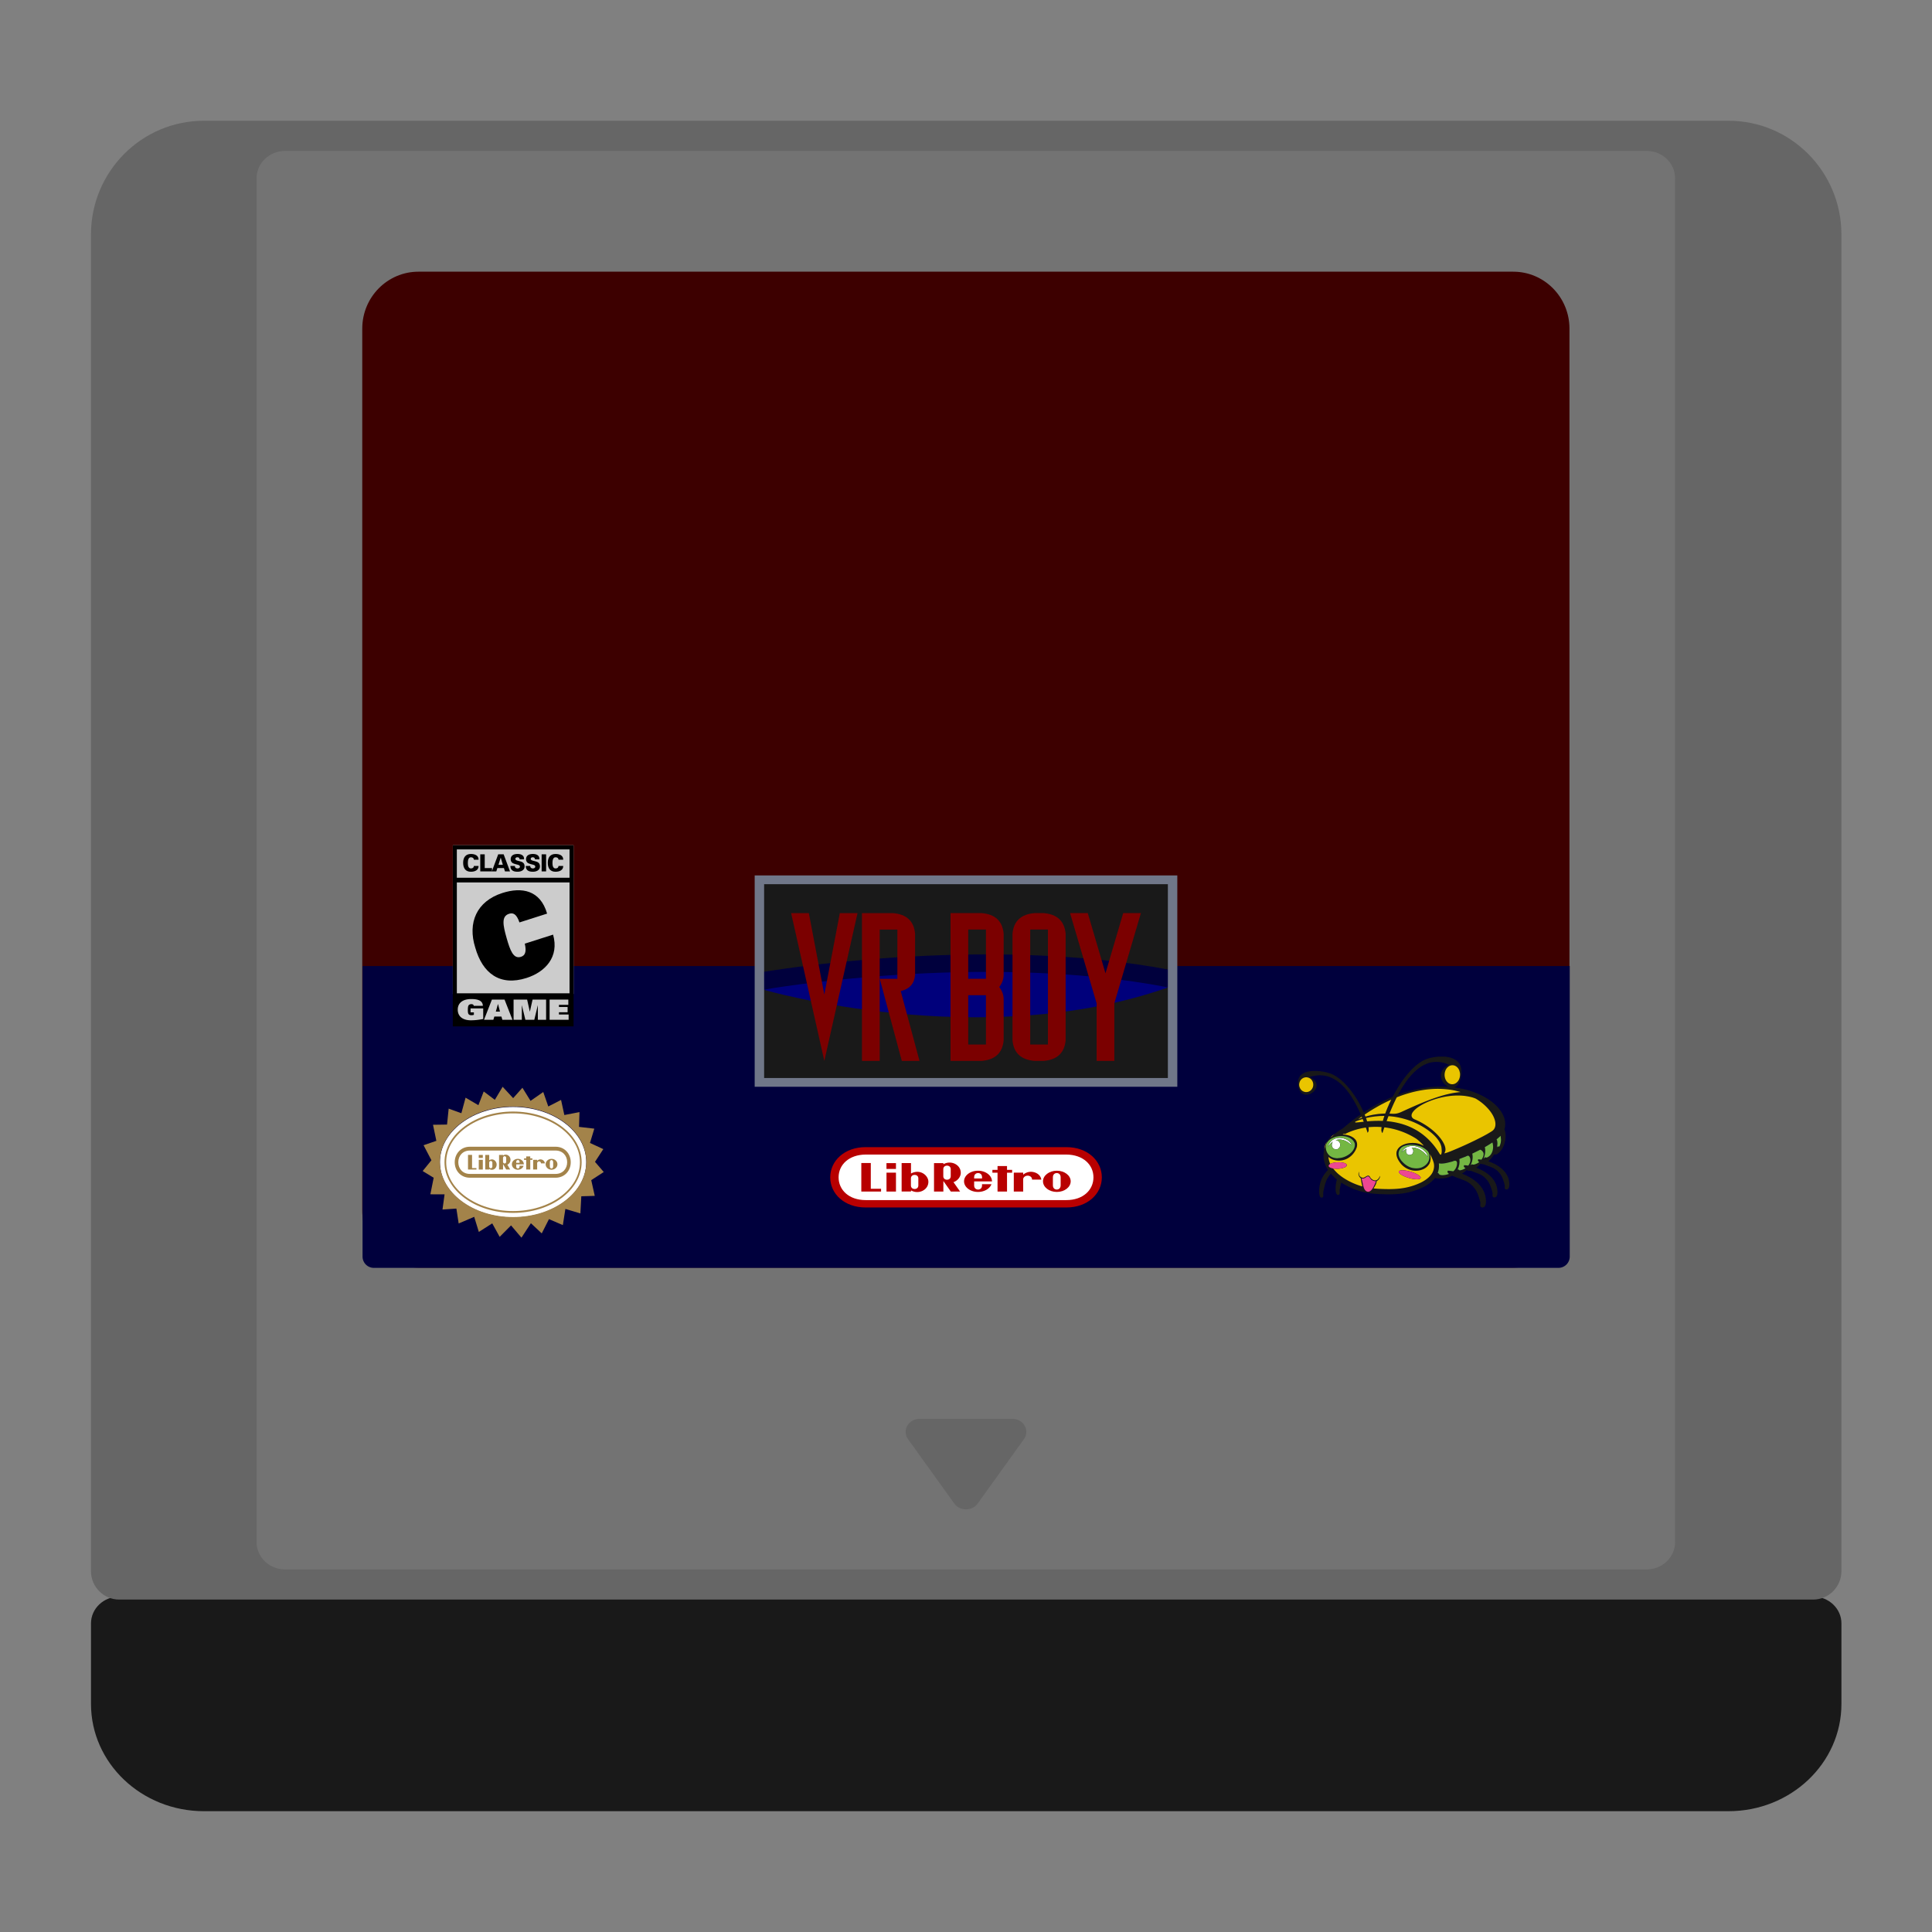 <svg xmlns="http://www.w3.org/2000/svg" xml:space="preserve" width="256" height="256" viewBox="0 0 341.333 341.333"><rect x="0" y="0" width="341.333" height="341.333" fill="#808080" stroke="none"/><defs><clipPath id="a" clipPathUnits="userSpaceOnUse"><path d="M193.112 101.028h.093v-.061h-.093z"/></clipPath><clipPath id="b" clipPathUnits="userSpaceOnUse"><path d="M190.479 100.579h.104v-.07h-.104z"/></clipPath></defs><path d="M0 0h-1.42c-2.632 2.186-6.036 3.556-9.806 3.556H-213.29c-3.771 0-7.174-1.37-9.806-3.556h-1.42c-2.067 0-3.742-1.592-3.742-3.555v-10.667c0-7.855 6.701-14.222 14.968-14.222h202.064c8.267 0 14.968 6.367 14.968 14.222v10.667C3.742-1.592 2.066 0 0 0" style="fill:#191919;fill-opacity:1;fill-rule:nonzero;stroke:none" transform="matrix(1.333 0 0 -1.333 320.344 282.074)"/><path d="M0 0h-202.064c-8.267 0-14.968-6.75-14.968-15.077v-177.154c0-2.081 1.675-3.769 3.742-3.769H11.226c2.067 0 3.742 1.688 3.742 3.769v177.154C14.968-6.75 8.267 0 0 0" style="fill:#666;fill-opacity:1;fill-rule:nonzero;stroke:none" transform="matrix(1.333 0 0 -1.333 305.376 21.333)"/><path d="M0 0h180.48c2.077 0 3.76-1.619 3.76-3.615v-180.77c0-1.996-1.683-3.615-3.76-3.615H0c-2.077 0-3.76 1.619-3.76 3.615v180.77C-3.76-1.619-2.077 0 0 0" style="fill:#737373;fill-opacity:1;fill-rule:nonzero;stroke:none" transform="matrix(1.333 0 0 -1.333 50.347 26.667)"/><path d="M0 0h145.101c4.114 0 7.449-3.377 7.449-7.543v-116.914c0-4.166-3.335-7.543-7.449-7.543H0c-4.114 0-7.45 3.377-7.45 7.543V-7.543C-7.45-3.377-4.114 0 0 0" style="fill:#3d0000;fill-opacity:1;fill-rule:nonzero;stroke:none" transform="matrix(1.333 0 0 -1.333 73.933 48)"/><path d="M0 0h12.268c1.488 0 2.375-1.539 1.55-2.689L7.684-11.23c-.737-1.027-2.363-1.027-3.1 0L-1.55-2.689C-2.375-1.539-1.488 0 0 0" style="fill:#666;fill-opacity:1;fill-rule:nonzero;stroke:none" transform="matrix(1.333 0 0 -1.333 162.488 250.667)"/><path d="M0 0h-157a1.5 1.5 0 0 0-1.5 1.5V40h160V1.5A1.5 1.5 0 0 0 0 0" style="fill:#00003d;fill-opacity:1;fill-rule:nonzero;stroke:none" transform="matrix(1.333 0 0 -1.333 275.333 224)"/><path d="M207.168 191.227h-72.999V155.44h72.999z" style="fill:#191919;fill-opacity:1;fill-rule:nonzero;stroke:none;stroke-width:1.333"/><path d="M0 0s28.807-8.43 53.629.308C53.629.308 29.012 7.057 0 0" style="fill:#00007b;fill-opacity:1;fill-rule:nonzero;stroke:none" transform="matrix(1.333 0 0 -1.333 134.904 174.854)"/><path d="m0 0-.479 2.28c.293.05 29.325 5.167 54.617.3L53.629.308C28.831 5.078.279.054 0 0" style="fill:#00003d;fill-opacity:1;fill-rule:nonzero;stroke:none" transform="matrix(1.333 0 0 -1.333 134.904 174.854)"/><path d="M135.001 190.452h71.33v-34.239H135ZM208 192h-74.667v-37.333H208z" style="fill:#707789;fill-opacity:1;fill-rule:nonzero;stroke:none;stroke-width:1.333"/><path d="m0 0-4.4 19.589h2.347L0 8.793l2.053 10.796H4.4Z" style="fill:#7b0000;fill-opacity:1;fill-rule:nonzero;stroke:none" transform="matrix(1.333 0 0 -1.333 145.637 187.437)"/><path d="M0 0v19.589h4.107q2.699-.218 2.933-2.721v-5.441Q6.923 9.685 5.139 9.25L7.627 0H5.28L2.358 10.883h2.335v6.529H2.347V0Z" style="fill:#7b0000;fill-opacity:1;fill-rule:nonzero;stroke:none" transform="matrix(1.333 0 0 -1.333 152.287 187.437)"/><path d="M171.06 184.535h3.13v-8.707h-3.13Zm3.13-20.314h-3.13v8.707h3.13zm-6.258-2.902h5.475q3.599.29 3.912 3.628v7.254q0 1.162-.783 2.178.782 1.015.783 2.176v7.254q-.313 3.339-3.912 3.628h-5.475Zm14.08 23.216h3.13V164.22h-3.13Zm6.257-.726q-.312 3.339-3.91 3.628h-1.564q-3.6-.29-3.912-3.628v-18.862q.313-3.339 3.912-3.628h1.564q3.597.29 3.91 3.628z" style="fill:#7b0000;fill-opacity:1;fill-rule:nonzero;stroke:none;stroke-width:1.333"/><path d="m0 0-3.52 11.971h2.347l2.346-7.977 2.347 7.977h2.347L2.347.022v-7.64H0Z" style="fill:#7b0000;fill-opacity:1;fill-rule:nonzero;stroke:none" transform="matrix(1.333 0 0 -1.333 193.746 177.28)"/><path d="M101.333 175.616H80v-26.283h21.333z" style="fill:#ccc;fill-opacity:1;fill-rule:nonzero;stroke:none;stroke-width:1.333"/><path d="M80.71 150.065h19.911v5.014h-19.91Zm19.913 25.427H80.712v-19.59h19.91ZM80 149.333v32h21.333v-32z" style="fill:#000;fill-opacity:1;fill-rule:nonzero;stroke:none;stroke-width:1.333"/><path d="M0 0h1.681v-1.4a8 8 0 0 0-1.627-.178c-1.175 0-1.749.589-1.749 1.408S-1.121 1.238.09 1.238c1.004 0 1.528-.271 1.541-.897H.42a.2.2 0 0 1-.099.174.4.4 0 0 1-.212.048c-.195 0-.321-.081-.385-.189-.063-.107-.081-.37-.081-.596 0-.259.027-.437.086-.523.077-.111.203-.159.37-.159.122 0 .24.015.344.056v.322H0Z" style="fill:#ccc;fill-opacity:1;fill-rule:nonzero;stroke:none" transform="matrix(1.333 0 0 -1.333 83.131 178.156)"/><path d="m0 0-.258 1.008h-.009L-.551 0Zm-1.071 1.593H.605l1.049-2.675H.316l-.126.43h-.936l-.131-.43h-1.238z" style="fill:#ccc;fill-opacity:1;fill-rule:nonzero;stroke:none" transform="matrix(1.333 0 0 -1.333 88.333 178.724)"/><path d="M0 0h-.009L-.47-1.912h-1.184L-2.115 0h-.009v-1.912h-1.093V.763h1.794l.357-1.593h.009L-.7.763h1.794v-2.675H0Z" style="fill:#ccc;fill-opacity:1;fill-rule:nonzero;stroke:none" transform="matrix(1.333 0 0 -1.333 95.024 177.617)"/><path d="M0 0h2.481v-.697H1.238v-.285h1.148v-.696H1.238v-.3h1.283v-.697H0Z" style="fill:#ccc;fill-opacity:1;fill-rule:nonzero;stroke:none" transform="matrix(1.333 0 0 -1.333 97.1 176.6)"/><path d="M0 0c-.015.204-.16.32-.402.32-.34 0-.402-.423-.402-.762 0-.329.067-.717.402-.717.248 0 .39.116.402.332h.621c.009-.57-.506-.771-1.023-.771-.666 0-1.024.423-1.024 1.181 0 .759.358 1.169 1.024 1.175C.115.758.63.57.621 0Z" style="fill:#000;fill-opacity:1;fill-rule:nonzero;stroke:none" transform="matrix(1.333 0 0 -1.333 83.727 151.884)"/><path d="M0 0v2.262h.592V.439h.967V0Z" style="fill:#000;fill-opacity:1;fill-rule:nonzero;stroke:none" transform="matrix(1.333 0 0 -1.333 84.849 153.952)"/><path d="m0 0-.272.94h-.009L-.571 0Zm-1.452-.88.843 2.262h.721L.955-.88H.287l-.142.441h-.867L-.861-.88Z" style="fill:#000;fill-opacity:1;fill-rule:nonzero;stroke:none" transform="matrix(1.333 0 0 -1.333 88.833 152.778)"/><path d="M0 0a.24.24 0 0 1-.077.201q-.076.07-.228.072c-.136 0-.254-.094-.254-.207 0-.166.189-.22.346-.263.358-.098.878-.135.878-.746 0-.476-.443-.702-.937-.702-.497 0-.935.154-.944.768h.592c-.003-.213.145-.329.358-.329.136 0 .31.075.31.225 0 .307-.438.242-.902.458-.216.1-.322.307-.322.551.023.536.467.683.914.683C.174.711.627.545.592 0z" style="fill:#000;fill-opacity:1;fill-rule:nonzero;stroke:none" transform="matrix(1.333 0 0 -1.333 91.797 151.821)"/><path d="M0 0a.24.24 0 0 1-.077.201q-.076.07-.228.072c-.136 0-.254-.094-.254-.207 0-.166.189-.22.346-.263.358-.098.878-.135.878-.746 0-.476-.443-.702-.937-.702-.497 0-.935.154-.944.768h.592c-.003-.213.145-.329.358-.329.136 0 .31.075.31.225 0 .307-.438.242-.902.458-.216.1-.322.307-.322.551.023.536.467.683.914.683C.174.711.627.545.592 0z" style="fill:#000;fill-opacity:1;fill-rule:nonzero;stroke:none" transform="matrix(1.333 0 0 -1.333 94.508 151.821)"/><path d="M95.693 150.936h.79v3.016h-.79z" style="fill:#000;fill-opacity:1;fill-rule:nonzero;stroke:none;stroke-width:1.333"/><path d="M0 0c-.015.204-.16.32-.402.32-.341 0-.403-.423-.403-.762 0-.329.068-.717.403-.717.248 0 .39.116.402.332h.621c.009-.57-.506-.771-1.023-.771-.666 0-1.024.423-1.024 1.181 0 .759.358 1.169 1.024 1.175C.115.758.63.57.621 0Z" style="fill:#000;fill-opacity:1;fill-rule:nonzero;stroke:none" transform="matrix(1.333 0 0 -1.333 98.68 151.884)"/><path d="M0 0c.838-2.949-1.02-4.947-3.524-5.746-3.54-1.129-5.825.632-6.79 4.025-1.045 3.303.189 6.153 3.603 7.242 2.546.812 5.013.402 5.919-2.735l-3.665-1.169c-.402 1.197-.889 1.301-1.378 1.145-1.036-.33-.813-1.488-.325-3.207.463-1.63.893-2.818 1.9-2.497.518.165.775.602.511 1.746z" style="fill:#000;fill-opacity:1;fill-rule:nonzero;stroke:none" transform="matrix(1.333 0 0 -1.333 97.714 165.124)"/><path d="M0 0c5.356 0 9.698-3.279 9.698-7.322S5.356-14.645 0-14.645s-9.698 3.278-9.698 7.323C-9.698-3.279-5.356 0 0 0" style="fill:#fff;fill-opacity:1;fill-rule:nonzero;stroke:none" transform="matrix(1.333 0 0 -1.333 90.65 195.57)"/><path d="M0 0c0 4.043-4.342 7.322-9.698 7.322-5.355 0-9.697-3.279-9.697-7.322s4.342-7.323 9.697-7.323C-4.342-7.323 0-4.044 0 0m1.155-.005 1.16-1.347L.658-2.43l.466-2.085-1.784-.054-.122-2.27-1.988.593-.335-2.143-1.839.792-.959-1.89-1.437 1.348-1.252-1.915-1.38 1.625-1.507-1.517-.985 1.787-1.777-1.134-.614 2.001-2.058-.88-.303 1.973-1.841-.124.275 2.009-1.883.008.44 2.193-1.46.89 1.162 1.432-1.043 1.99 1.697.582-.446 2.129 1.861.027.216 2.112 1.683-.606.558 2.059 1.7-.998.704 1.821 1.473-1.11 1.035 1.731 1.392-1.508 1.229 1.379 1.078-1.738 1.684 1.173.667-1.917 1.693.868.435-2.001 2.006.387-.061-1.958 2.027-.237L.49 2.502l1.766-.82Z" style="fill:#a3834a;fill-opacity:1;fill-rule:nonzero;stroke:none" transform="matrix(1.333 0 0 -1.333 103.58 205.261)"/><path d="M0 0c0 3.57 3.976 6.474 8.864 6.474 4.887 0 8.864-2.904 8.864-6.474s-3.977-6.474-8.864-6.474S0-3.57 0 0m8.864-6.716c5.01 0 9.087 3.013 9.087 6.716s-4.076 6.717-9.087 6.717S-.224 3.704-.224 0s4.077-6.716 9.088-6.716" style="fill:#a3834a;fill-opacity:1;fill-rule:nonzero;stroke:none" transform="matrix(1.333 0 0 -1.333 78.831 205.333)"/><path d="M0 0h-11.348c-.958-.004-1.54.694-1.54 1.549 0 .856.586 1.547 1.54 1.549H0c.955-.002 1.54-.693 1.54-1.549C1.54.694.958-.004 0 0m.005 3.603h-11.358c-1.202.003-2.01-.934-2.01-2.057s.806-2.049 2.011-2.05H.004c1.205.001 2.011.927 2.011 2.05s-.807 2.06-2.01 2.057" style="fill:#a3834a;fill-opacity:1;fill-rule:nonzero;stroke:none" transform="matrix(1.333 0 0 -1.333 98.15 207.4)"/><path d="M0 0h.537v-.26h.29v-.191h-.29v-1.284H0v1.284h-.291v.191H0Z" style="fill:#a3834a;fill-opacity:1;fill-rule:nonzero;stroke:none" transform="matrix(1.333 0 0 -1.333 92.966 204.312)"/><path d="M84.585 204.91h.715v1.715h-.715zm-.002-.863h.717v.526h-.717z" style="fill:#a3834a;fill-opacity:1;fill-rule:nonzero;stroke:none;stroke-width:1.333"/><path d="M0 0v-.272c0-.205-.112-.289-.22-.289-.107 0-.219.084-.219.289v.545c0 .205.112.288.219.288S0 .478 0 .273zm-.215.721c-.433 0-.784-.324-.784-.722 0-.399.351-.722.784-.722s.783.323.783.722-.35.722-.783.722" style="fill:#a3834a;fill-opacity:1;fill-rule:nonzero;stroke:none" transform="matrix(1.333 0 0 -1.333 97.728 205.696)"/><path d="M0 0c0 .199.127.25.21.25C.295.25.42.199.42 0v-.458c0-.198-.125-.25-.21-.25-.083 0-.21.052-.21.25v.228zm-.525 1.054V-.879h.53v.074a.6.6 0 0 1 .617-.048c.049.025.367.19.367.638 0 .339-.295.71-.682.673A.7.7 0 0 1 .004.343v.711z" style="fill:#a3834a;fill-opacity:1;fill-rule:nonzero;stroke:none" transform="matrix(1.333 0 0 -1.333 86.427 205.448)"/><path d="M0 0a.22.22 0 0 0 .188.117h.001-.001A.21.21 0 0 0 .377 0c.034-.064.036-.139.035-.252h-.448c0 .113.002.188.036.252m.411-.718c0-.235-.143-.287-.222-.287s-.225.052-.225.287l.001.266h1.01c0 .398-.355.729-.791.729s-.79-.323-.79-.722.354-.722.79-.722c.362 0 .667.224.761.527H.41z" style="fill:#a3834a;fill-opacity:1;fill-rule:nonzero;stroke:none" transform="matrix(1.333 0 0 -1.333 91.247 205.104)"/><path d="M0 0v1.751h-.537V-.191H.581V0Z" style="fill:#a3834a;fill-opacity:1;fill-rule:nonzero;stroke:none" transform="matrix(1.333 0 0 -1.333 83.4 206.37)"/><path d="M0 0h.525a.593.593 0 0 1-.597.53.62.62 0 0 1-.427-.195v.136h-.532l-.001-1.286h.533L-.5.029c0 .112.109.237.255.237A.246.246 0 0 0 0 .029Z" style="fill:#a3834a;fill-opacity:1;fill-rule:nonzero;stroke:none" transform="matrix(1.333 0 0 -1.333 95.568 205.538)"/><path d="M0 0v.228c0 .198.127.251.21.251.085 0 .21-.053.21-.251V-.23c0-.199-.125-.249-.21-.249-.083 0-.21.05-.21.249zm.989-.014a.68.68 0 0 1-.367.637.6.6 0 0 1-.617-.048v.074h-.53v-1.933h.529v.711l.007-.004.415-.707h.526l-.375.638a.71.71 0 0 1 .412.632" style="fill:#a3834a;fill-opacity:1;fill-rule:nonzero;stroke:none" transform="matrix(1.333 0 0 -1.333 88.871 204.913)"/><path d="M0 0h-26.591c-2.813.006-4.704-1.819-4.704-4.008 0-2.187 1.886-3.991 4.708-3.992H-.003c2.822.001 4.708 1.805 4.708 3.992C4.705-1.819 2.815.006 0 0" style="fill:#b80000;fill-opacity:1;fill-rule:nonzero;stroke:none" transform="matrix(1.333 0 0 -1.333 188.393 202.667)"/><path d="M0 0h-26.565c-2.244-.008-3.607 1.351-3.607 3.017 0 1.667 1.372 3.014 3.607 3.018H0c2.235-.004 3.606-1.351 3.606-3.018S2.244-.008 0 0" style="fill:#fff;fill-opacity:1;fill-rule:nonzero;stroke:none" transform="matrix(1.333 0 0 -1.333 188.377 212.025)"/><path d="M0 0h1.256v-.506h.679v-.373h-.679l.001-2.5H-.001L0-.879h-.682v.372h.683z" style="fill:#b80000;fill-opacity:1;fill-rule:nonzero;stroke:none" transform="matrix(1.333 0 0 -1.333 176.24 206.01)"/><path d="M156.62 207.177h1.673v3.339h-1.673Zm-.004-1.684h1.677v1.027h-1.677Z" style="fill:#b80000;fill-opacity:1;fill-rule:nonzero;stroke:none;stroke-width:1.333"/><path d="M0 0c0-.399-.261-.564-.514-.564-.251 0-.513.165-.513.564v.539l.001.523c0 .397.262.56.512.56.251 0 .514-.163.514-.56L.001.529zm-.503 1.933c-1.014 0-1.836-.63-1.836-1.406 0-.777.822-1.407 1.836-1.407C.51-.88 1.331-.25 1.331.527c0 .776-.821 1.406-1.834 1.406" style="fill:#b80000;fill-opacity:1;fill-rule:nonzero;stroke:none" transform="matrix(1.333 0 0 -1.333 187.387 209.41)"/><path d="M0 0c0-.386-.293-.488-.491-.488-.196 0-.493.102-.493.488v.892c0 .388.297.487.492.487.199 0 .492-.099.492-.487L-.001.447zm-.264 1.783a1.8 1.8 0 0 1-.711-.223v1.386h-1.24V-.82h1.242l.001.145A1.65 1.65 0 0 1 .473-.769c.113.047.858.37.858 1.242 0 .66-.691 1.383-1.595 1.31" style="fill:#b80000;fill-opacity:1;fill-rule:nonzero;stroke:none" transform="matrix(1.333 0 0 -1.333 162.246 209.412)"/><path d="M0 0a.52.52 0 0 0 .441.228A.52.52 0 0 0 .883 0c.079-.125.084-.272.082-.491H-.083C-.085-.272-.08-.125 0 0m.961-1.398c0-.459-.334-.56-.519-.56-.186 0-.525.101-.525.56l.001.517h2.364c0 .777-.831 1.42-1.852 1.42-1.02 0-1.849-.629-1.849-1.406S-.59-2.273.43-2.273c.847 0 1.563.436 1.782 1.027L.961-1.247z" style="fill:#b80000;fill-opacity:1;fill-rule:nonzero;stroke:none" transform="matrix(1.333 0 0 -1.333 172.216 207.553)"/><path d="M0 0v3.412h-1.257V-.372H1.36V0Z" style="fill:#b80000;fill-opacity:1;fill-rule:nonzero;stroke:none" transform="matrix(1.333 0 0 -1.333 153.847 210.02)"/><path d="M0 0h1.23C1.104.808.264 1.043-.168 1.032A1.6 1.6 0 0 1-1.169.653v.265L-2.415.917l-.001-2.505h1.247L-1.17.057c0 .218.254.461.596.461S0 .275 0 .057Z" style="fill:#b80000;fill-opacity:1;fill-rule:nonzero;stroke:none" transform="matrix(1.333 0 0 -1.333 182.33 208.4)"/><path d="M0 0c0-.388-.293-.487-.493-.487-.195 0-.491.099-.491.487v.892c0 .386.296.487.492.487.199 0 .492-.101.492-.487L-.001.445zm1.331.419c0 .872-.746 1.195-.858 1.242a1.65 1.65 0 0 1-1.445-.094l-.001.145h-1.241v-3.766h1.239v1.386l.016-.008.972-1.378h1.23L.366-.81c.576.203.965.734.965 1.229" style="fill:#b80000;fill-opacity:1;fill-rule:nonzero;stroke:none" transform="matrix(1.333 0 0 -1.333 167.967 207.777)"/><path d="M0 0a.7.7 0 0 0-.496-.073c.113-.298.16-.617.232-.928.083-.305.184-.675.487-.802.2-.099.429-.003.578.152.234.242.378.563.517.873l.142.33a1.14 1.14 0 0 0-.607.185C.673-.144.632.142.41.199.252.201.132.073 0 0m11.554 2.16c-.584-.138-1.177-.343-1.783-.241A2.8 2.8 0 0 0 9.619.65C9.543.603 9.682.541 9.7.614l.047-.028c.05-.151.206-.207.341-.222.348-.036.696.046 1.026.156-.08.08-.185.155-.201.28.011.054.035.102.057.151.24-.01.477-.051.714-.081.325.259.529.702.498 1.138-.004.117-.078.236-.192.251-.149.024-.3-.037-.436-.099m1.845.698-.008-.016c-.306-.099-.598-.239-.901-.347.07-.475-.02-.975-.235-1.396-.094-.063.101-.098.062 0l.085.003c.006-.087.102-.109.167-.104.26.023.504.137.73.27-.073.066-.161.122-.208.213-.032.065.009.132.024.195q.278-.01.554-.059c.189.24.331.559.274.88-.031.156-.081.331-.216.419-.11.064-.225-.018-.328-.058m1.697.791c-.299-.145-.596-.293-.895-.436a2.2 2.2 0 0 0-.232-1.523c.063.042.151.057.2.118.102-.071.227-.062.339-.03.221.064.431.169.621.305-.11.085-.249.228-.128.374.138-.017.277-.03.416-.052.172.25.342.562.273.884-.08.204-.236.382-.439.444zm-9.439.697a2.1 2.1 0 0 1-.762-.255c-.272-.209-.479-.553-.465-.922.013-.357.199-.675.412-.937.395-.462.915-.827 1.497-.935.44-.073.911-.061 1.315.158.375.193.722.522.824.969.095.395.065.877-.23 1.169a2.6 2.6 0 0 1-1.283.678 3.5 3.5 0 0 1-1.308.075m10.977.19a18 18 0 0 0-.774-.468c.122-.502.035-1.039-.156-1.508q.118.086.223.186c.124-.14.304-.021.429.056.576.381.722 1.238.515 1.888a7 7 0 0 0-.237-.154m-21.179.617c-.306-.19-.575-.491-.645-.873a1.48 1.48 0 0 1 .397-1.259c.198-.208.462-.33.732-.383l.002-.008c.163-.012.333-.068.495-.021.565.017 1.12.244 1.571.605.337.276.632.681.634 1.155.013.235-.117.44-.256.607-.301.336-.736.487-1.158.541-.605.067-1.241-.035-1.772-.364m22.345.268c-.125-.109-.248-.221-.38-.32.174-.325.105-.716.055-1.067l.149.19.018-.135c.088.033.175.087.211.185.106.25.159.526.153.8.004.17-.054.334-.038.504a5 5 0 0 1-.168-.157M.455 6.715q.018-.219.017-.438a.6.6 0 0 0-.154-.299 2 2 0 0 1-.075.276L.1 6.669a9 9 0 0 1-2.82-.884l-.058.083-.202-.124q.396-.011.781-.118a2.3 2.3 0 0 0 .612-.285l.007.003q.16-.128.3-.282c.241-.305.28-.747.138-1.111-.26-.683-.796-1.239-1.442-1.495a2.43 2.43 0 0 0-1.695-.031 2.1 2.1 0 0 0-.584.346c.027-.321.11-.635.244-.923-.121-.062-.282-.211-.175-.364.144-.162.365-.205.563-.246.525-.695 1.23-1.207 1.969-1.609A9 9 0 0 1-.356-1.14a5 5 0 0 0-.134.575c-.032.173-.049.35-.093.52a.8.8 0 0 0-.293.487.7.7 0 0 0 .077.389A1.3 1.3 0 0 1-.793.388.6.6 0 0 1-.326.014c.119-.015.228.049.332.103.127.078.258.167.408.178.167-.01.24-.194.324-.321h.004c.166-.201.416-.348.672-.309.134.018.244.107.339.203q.124.167.201.366l.026.004a.77.77 0 0 0-.433-.654c-.022-.125-.06-.245-.095-.365a4.5 4.5 0 0 0-.311-.575c-.055-.042.02-.051.045-.055a19 19 0 0 1 1.204-.07c1.007-.033 2.023-.017 3.016.19a8.6 8.6 0 0 1 2.016.681c.503.255.99.583 1.346 1.049.319.434.462 1.028.321 1.566a5 5 0 0 1-.503 1.163c.063-.255.122-.52.085-.785-.013-.167-.078-.319-.132-.473v-.032h-.018a1.74 1.74 0 0 0-.726-.684C6.792.696 5.506.973 4.762 1.851c-.321.386-.617.859-.611 1.396.008.433.295.796.635.997.571.343 1.249.426 1.892.364a2.6 2.6 0 0 0 .823-.233 2 2 0 0 1 .274-.119 6.6 6.6 0 0 1-.852.825q-.124.099-.26.18a10.1 10.1 0 0 1-4.112 1.434l-.132-.385a8 8 0 0 1-.12-.379c-.101.104-.134.251-.148.394q.007.204.027.407a10 10 0 0 1-1.723-.017m-1.761.724c-.07-.16.18-.101.265-.093.289.01.576.06.863.091q-.03.066-.063.13l-.048.147-.036.082c-.33-.105-.67-.196-.981-.357m.394.338c.173.063.344.131.517.194l-.055.137c-.156-.106-.315-.21-.462-.331m4.003.403-.031-.11-.007.001-.047-.117-.051-.142-.04-.102-.071-.195C4.082 7.4 5.317 7.099 6.437 6.51c1.398-.717 2.578-1.883 3.409-3.28.05-.075.141-.227.232-.125.116.265.074.572.05.854-.064.604-.437 1.099-.821 1.517-.595.622-1.3 1.108-2.04 1.507A10.4 10.4 0 0 1 3.091 8.18M.125 7.929l.019-.088.009.003.06-.183.054-.178c.693.066 1.391.091 2.087.06l.07.247.077.249.005-.001.052.171a10.3 10.3 0 0 1-2.433-.28m-.18.454.049-.122.057-.148a9.8 9.8 0 0 0 2.618.408l.114.299.163.405c.089.213.187.422.275.636.091.161.156.339.244.502a23 23 0 0 1-3.52-1.98m10.265 2.292c-.944-.211-1.871-.534-2.727-1.015-.414-.243-.829-.515-1.135-.908-.125-.163-.231-.373-.186-.59.049-.202.221-.335.395-.409a9.5 9.5 0 0 0 2.307-1.381c.529-.435 1.024-.932 1.397-1.528.206-.34.398-.724.385-1.141.001-.169-.086-.313-.15-.46.3.057.585.18.871.29a51 51 0 0 1 3.178 1.422c.733.362 1.466.726 2.161 1.166.168.103.334.23.43.416.159.283.158.632.098.947-.136.624-.491 1.165-.889 1.63a6.8 6.8 0 0 1-1.692 1.387c-.388.167-.802.256-1.213.324-1.074.165-2.17.08-3.23-.15m-5.751.099c-.089-.037-.187-.057-.266-.116-.074-.124-.132-.259-.195-.39-.172-.346-.326-.701-.482-1.056q-.075-.175-.146-.351h-.007q-.066-.175-.137-.349c.3-.017.601-.048.899.002.228.034.448.115.659.208 1.566.713 3.135 1.427 4.763 1.963 1.013.334 2.052.596 3.111.683-.097.03-.195.068-.296.082a9 9 0 0 1-1.422.272c-2.192.246-4.413-.163-6.481-.948m-12.716 2.427a.94.94 0 0 1-.428-.551 1 1 0 0 1-.033-.492 1 1 0 0 1 .072-.218.91.91 0 0 1 1.042-.555c.371.075.681.418.728.82.044.312-.065.642-.284.854a.91.91 0 0 1-1.097.142m18.88.97c-.191-.518-.082-1.176.329-1.537a.88.88 0 0 1 .811-.205c.344.091.621.393.734.748q.047.127.064.261c.036.206.029.422-.032.621-.094.472-.504.875-.966.863-.425.003-.795-.339-.94-.751m-3.967-.02c-.943-.868-1.662-1.978-2.276-3.127 2.144.785 4.426 1.186 6.693 1.028a1.8 1.8 0 0 0-.947 1.038 1.37 1.37 0 0 0 .058 1.059c.183.363.506.621.848.795.025.008.099.056.033.071-.578.25-1.203.387-1.827.347-.963-.054-1.86-.548-2.582-1.211m3.149 1.92h.66c.642-.051 1.332-.191 1.818-.679.369-.36.513-.918.482-1.439-.032-.543-.126-1.114-.438-1.559a1.14 1.14 0 0 0-.564-.411c1.379-.164 2.745-.548 3.986-1.222.67-.366 1.304-.823 1.831-1.4.443-.494.818-1.087.948-1.766.078-.386.055-.79-.058-1.166.23-.602.18-1.286-.006-1.894-.165-.545-.481-1.051-.934-1.366-.129-.093-.288-.085-.435-.067a4.1 4.1 0 0 0-.769-.913 5.2 5.2 0 0 0 1.717-.921c.396-.329.739-.75.922-1.255.086-.232.127-.479.152-.726v-.295c-.019-.144-.044-.298-.133-.414-.102-.134-.312-.165-.433-.045-.058.062-.038.158-.041.237.031.303-.097.584-.178.865-.173.553-.482 1.067-.934 1.401-.436.36-.987.474-1.489.686-.195.098-.419.072-.616.161a3.3 3.3 0 0 0-.563-.542c.677-.253 1.335-.601 1.872-1.117.466-.441.827-1.038.911-1.707.034-.309.069-.652-.079-.935-.099-.193-.405-.252-.525-.055-.055.176.019.368-.033.546-.135.495-.282.998-.559 1.425a2.8 2.8 0 0 1-1.023.934c-.302.149-.622.25-.935.37-.178.063-.354.164-.548.139-.122-.012-.235.039-.343.091a3.8 3.8 0 0 0-.624-.471c.134-.078.283-.119.423-.183.625-.28 1.227-.644 1.726-1.141.464-.456.834-1.047.959-1.717.066-.369.111-.762-.004-1.125a.47.47 0 0 0-.323-.324h-.134c-.085.029-.187.066-.21.17-.041.193.033.396-.024.587-.167.614-.352 1.242-.722 1.755a3.3 3.3 0 0 1-1.148.976c-.612.271-1.256.456-1.864.738-.529-.353-1.171-.395-1.778-.389a1.2 1.2 0 0 0-.468.09c-.425-.54-.989-.938-1.582-1.237a9.4 9.4 0 0 0-1.741-.634c-.939-.239-1.906-.31-2.868-.314-.983.023-1.971.045-2.941.232-1.167.212-2.284.685-3.304 1.324a11 11 0 0 1-.198-.872c-.04-.197.013-.4-.021-.598-.026-.162-.229-.219-.339-.115-.149.138-.17.366-.191.562-.027.486.039.975.172 1.439a5.7 5.7 0 0 0-.798.773 3 3 0 0 1-.595-.917c-.198-.472-.305-.98-.406-1.484-.042-.207.012-.42-.026-.627-.035-.171-.265-.201-.364-.077-.135.164-.154.398-.168.606-.016.635.096 1.28.366 1.849.201.432.486.816.815 1.144a3.3 3.3 0 0 0-.595 2.072c.009.239.058.474.102.707.129.322.206.666.364.974.142.189.244.43.448.553.233.079.372.315.565.464.233.176.461.36.709.511.153.097.318.174.457.294A27 27 0 0 0-.576 8.403c-.332.758-.7 1.501-1.137 2.196-.47.748-1.018 1.454-1.691 2.004-.609.504-1.334.862-2.102.958-.617.083-1.247-.006-1.838-.202.31-.152.626-.35.805-.673.159-.281.136-.651-.025-.925a1.5 1.5 0 0 0-1.078-.729.96.96 0 0 0-.879.322c-.24.284-.324.673-.362 1.044v.432c.05.348.216.681.488.885.474.363 1.078.436 1.644.456a6.6 6.6 0 0 0 2.068-.314c.935-.327 1.712-1.018 2.378-1.773.872-1.006 1.569-2.174 2.126-3.408a22 22 0 0 0 3.833 2.062c.764 1.442 1.661 2.833 2.836 3.928.486.445 1.027.839 1.632 1.072.542.201 1.113.287 1.683.333" style="fill:#191919;fill-opacity:1;fill-rule:nonzero;stroke:none" transform="matrix(1.333 0 0 -1.333 241.177 208.095)"/><path d="m0 0-.169-.157c-.124-.11-.247-.221-.379-.321.173-.325.105-.715.055-1.066l.149.19.017-.136c.088.033.176.088.212.185.106.25.158.527.153.801C.042-.334-.016-.17 0 0" style="fill:#74b743;fill-opacity:1;fill-rule:nonzero;stroke:none" transform="matrix(1.333 0 0 -1.333 265.135 200.657)"/><path d="M0 0a19 19 0 0 0-.773-.468c.121-.502.034-1.039-.157-1.508q.118.086.223.186c.124-.14.304-.021.429.056.576.381.723 1.238.515 1.888A7 7 0 0 0 0 0" style="fill:#74b743;fill-opacity:1;fill-rule:nonzero;stroke:none" transform="matrix(1.333 0 0 -1.333 263.355 202.047)"/><path d="M0 0c.172.25.342.562.273.884-.08.204-.236.382-.438.444l-.156-.084C-.62 1.099-.917.951-1.216.808a2.2 2.2 0 0 0-.231-1.523c.062.042.151.057.2.118.101-.071.226-.062.339-.03.22.064.43.169.62.305-.109.085-.249.228-.128.374C-.277.035-.138.022 0 0" style="fill:#74b743;fill-opacity:1;fill-rule:nonzero;stroke:none" transform="matrix(1.333 0 0 -1.333 261.732 204.888)"/><path d="M0 0c-.11.064-.225-.018-.328-.058l-.008-.015c-.306-.1-.598-.239-.901-.348.07-.475-.02-.975-.235-1.396h.062l.086.003c.005-.086.101-.108.166-.103.26.022.504.136.73.27-.073.065-.161.121-.208.213-.032.064.009.132.024.194q.278-.01.554-.059c.189.24.331.559.274.88C.185-.263.135-.088 0 0" style="fill:#74b743;fill-opacity:1;fill-rule:nonzero;stroke:none" transform="matrix(1.333 0 0 -1.333 259.48 204.207)"/><path d="M0 0c-.15.023-.301-.037-.436-.099-.584-.138-1.178-.344-1.783-.241a2.76 2.76 0 0 0-.153-1.269l.082-.036.047-.028c.049-.151.205-.207.341-.222.347-.037.695.045 1.026.156-.08.079-.186.155-.202.28.011.054.036.102.058.151.239-.01.476-.052.714-.082.324.26.528.703.498 1.139C.188-.134.114-.016 0 0" style="fill:#74b743;fill-opacity:1;fill-rule:nonzero;stroke:none" transform="matrix(1.333 0 0 -1.333 257.164 205.082)"/><path d="M0 0c.509.255 1.116.21 1.622-.031.321-.152.627-.399.751-.763-.213.156-.414.333-.647.458-.45.259-.993.369-1.488.193.238-.013.478-.144.56-.396q.035-.154.04-.312a.67.67 0 0 0-.415-.495c-.162-.016-.338-.009-.472.101-.138.096-.208.267-.24.435a1 1 0 0 0 .143.478c-.274-.186-.49-.449-.677-.73.13.45.419.86.823 1.062" style="fill:#fff;fill-opacity:1;fill-rule:nonzero;stroke:none" transform="matrix(1.333 0 0 -1.333 235.668 201.255)"/><path d="M0 0c.608.124 1.244-.076 1.748-.444.306-.228.593-.545.655-.955-.372.455-.81.874-1.35 1.078a2 2 0 0 1-.796.127c.179-.152.287-.414.19-.651a2 2 0 0 0-.059-.127c-.121-.162-.319-.211-.504-.189a.56.56 0 0 0-.268.178c-.137.176-.119.422-.044.622a3 3 0 0 1-.663-.464C-.86-.4-.452-.089 0 0" style="fill:#fff;fill-opacity:1;fill-rule:nonzero;stroke:none" transform="matrix(1.333 0 0 -1.333 249.051 202.501)"/><path d="M0 0a.88.88 0 0 1 .812-.205c.343.091.62.394.733.748q.047.127.065.262c.035.205.028.421-.033.62-.094.473-.503.875-.966.863-.425.003-.795-.339-.939-.751C-.52 1.019-.411.362 0 0" style="fill:#eac500;fill-opacity:1;fill-rule:nonzero;stroke:none" transform="matrix(1.333 0 0 -1.333 255.78 191.25)"/><path d="M0 0a.91.91 0 0 1-1.097.143.94.94 0 0 1-.428-.551.97.97 0 0 1 .039-.711.91.91 0 0 1 1.042-.554c.371.074.68.417.727.82C.328-.542.219-.211 0 0" style="fill:#eac500;fill-opacity:1;fill-rule:nonzero;stroke:none" transform="matrix(1.333 0 0 -1.333 231.63 190.683)"/><path d="M0 0q-.066-.175-.137-.349c.299-.017.601-.048.899.002.228.034.447.115.659.208 1.565.713 3.135 1.427 4.762 1.963 1.013.334 2.053.596 3.112.683-.098.03-.195.068-.296.082a9 9 0 0 1-1.422.272c-2.193.246-4.414-.163-6.481-.948-.089-.037-.187-.057-.266-.116-.074-.124-.132-.259-.195-.39C.462 1.061.308.706.153.351Q.077.176.006 0Z" style="fill:#eac500;fill-opacity:1;fill-rule:nonzero;stroke:none" transform="matrix(1.333 0 0 -1.333 245.661 196.28)"/><path d="M0 0c-.136.624-.49 1.165-.889 1.63a6.8 6.8 0 0 1-1.692 1.387c-.388.167-.801.256-1.213.324-1.074.166-2.17.08-3.23-.15-.944-.211-1.871-.534-2.726-1.015-.415-.243-.83-.515-1.136-.908-.125-.163-.231-.373-.186-.59.049-.202.222-.335.395-.409a9.5 9.5 0 0 0 2.308-1.381c.528-.435 1.024-.932 1.396-1.528.206-.34.398-.724.385-1.141.001-.168-.086-.313-.15-.46.301.057.585.18.872.29a51 51 0 0 1 3.178 1.422c.732.362 1.465.726 2.16 1.166.169.103.334.23.43.416C.061-.664.06-.315 0 0" style="fill:#eac500;fill-opacity:1;fill-rule:nonzero;stroke:none" transform="matrix(1.333 0 0 -1.333 264.155 198.116)"/><path d="M0 0a9.8 9.8 0 0 0 2.618.407l.115.3.162.405c.089.213.188.422.275.636.091.161.157.338.244.502A23 23 0 0 1-.106.27l.049-.122z" style="fill:#eac500;fill-opacity:1;fill-rule:nonzero;stroke:none" transform="matrix(1.333 0 0 -1.333 241.244 197.277)"/><path d="m0 0 .06-.182.054-.179c.693.066 1.391.092 2.087.06l.07.247.077.249h.005l.052.171C1.587.366.77.278-.028.085l.019-.087Z" style="fill:#eac500;fill-opacity:1;fill-rule:nonzero;stroke:none" transform="matrix(1.333 0 0 -1.333 241.38 197.637)"/><path d="M0 0c-.594.622-1.3 1.107-2.039 1.507a10.4 10.4 0 0 1-4.177 1.196l-.031-.11-.007.001-.047-.116-.051-.142-.04-.103-.07-.194c1.238-.115 2.472-.417 3.592-1.005C-1.471.317-.292-.849.54-2.246c.049-.075.141-.227.231-.125.116.264.075.572.051.853C.758-.913.384-.419 0 0" style="fill:#eac500;fill-opacity:1;fill-rule:nonzero;stroke:none" transform="matrix(1.333 0 0 -1.333 253.586 200.793)"/><path d="M0 0c-.156-.107-.314-.211-.462-.332.173.064.345.132.517.195z" style="fill:#eac500;fill-opacity:1;fill-rule:nonzero;stroke:none" transform="matrix(1.333 0 0 -1.333 240.576 197.283)"/><path d="M0 0c.234.079.373.315.565.463C.364.327.184.161 0 0" style="fill:#eac500;fill-opacity:1;fill-rule:nonzero;stroke:none" transform="matrix(1.333 0 0 -1.333 235.052 200.95)"/><path d="M0 0a2.1 2.1 0 0 1-.364-.974c.129.322.206.665.364.974" style="fill:#eac500;fill-opacity:1;fill-rule:nonzero;stroke:none" transform="matrix(1.333 0 0 -1.333 234.456 201.687)"/><path d="M0 0a4.6 4.6 0 0 0-1.489.339c-.259.107-.52.226-.737.415-.073.07-.165.164-.138.28.066.117.205.136.32.15.394.03.787-.05 1.167-.153.4-.116.8-.262 1.151-.503A.9.9 0 0 0 .552.222C.463-.015.195.013 0 0m1.759 3.359c.063-.255.122-.52.085-.785-.013-.167-.078-.319-.133-.472l.001-.032-.018-.001a1.74 1.74 0 0 0-.726-.684c-1.003-.497-2.29-.22-3.034.658-.32.386-.617.859-.61 1.395.008.433.295.796.635.998.571.342 1.249.425 1.892.364.281-.041.564-.102.822-.234q.135-.07.275-.119c-.254.309-.551.571-.852.825a2.4 2.4 0 0 1-.26.18 10.1 10.1 0 0 1-4.113 1.434l-.132-.385a9 9 0 0 1-.119-.379c-.101.104-.134.251-.149.395q.009.204.028.406a10 10 0 0 1-1.723-.017 5 5 0 0 0 .016-.438.57.57 0 0 0-.154-.299 2 2 0 0 1-.074.276q-.074.208-.143.415a9 9 0 0 1-2.82-.883l-.059.082-.202-.124q.397-.01.781-.118a2.3 2.3 0 0 0 .613-.285l.006.003q.162-.128.301-.281c.241-.306.28-.748.137-1.111-.259-.683-.796-1.24-1.442-1.496a2.43 2.43 0 0 0-1.695-.031 2.1 2.1 0 0 0-.583.346c.027-.321.11-.635.244-.923.157.082.327.13.498.166.286.055.579.064.87.047.223-.022.452-.056.655-.164.078-.044.168-.113.17-.218-.011-.136-.137-.207-.235-.269-.264-.123-.552-.171-.837-.202a4 4 0 0 0-.734.03c.526-.695 1.231-1.207 1.97-1.608a9 9 0 0 1 1.905-.77 6 6 0 0 0-.133.575c-.032.173-.049.35-.094.52a.82.82 0 0 0-.293.488.73.73 0 0 0 .078.388A1.3 1.3 0 0 1-7.62.579c.083-.2.262-.35.466-.374.12-.015.229.049.333.104.127.077.257.167.408.177.166-.01.24-.193.324-.32l.004-.001c.165-.201.416-.348.672-.309.134.018.244.107.339.204q.125.168.201.365l.026.004a.77.77 0 0 0-.433-.654c-.023-.124-.061-.244-.095-.365a4.4 4.4 0 0 0-.312-.574c-.054-.043.02-.052.046-.055.4-.04.802-.058 1.204-.071 1.007-.032 2.023-.016 3.016.19a8.6 8.6 0 0 1 2.016.681c.503.256.99.583 1.345 1.05.319.433.462 1.027.322 1.566-.115.41-.294.798-.503 1.162" style="fill:#eac500;fill-opacity:1;fill-rule:nonzero;stroke:none" transform="matrix(1.333 0 0 -1.333 250.28 208.35)"/><path d="M0 0c.289.011.575.061.863.091Q.833.158.8.221L.752.368C.744.389.725.43.716.45.386.346.046.254-.265.093c-.07-.16.18-.1.265-.093" style="fill:#eac500;fill-opacity:1;fill-rule:nonzero;stroke:none" transform="matrix(1.333 0 0 -1.333 239.789 198.3)"/><path d="M0 0c-.45.259-.994.369-1.488.193.237-.013.478-.144.56-.397q.034-.153.039-.311a.67.67 0 0 0-.415-.495c-.161-.017-.337-.01-.471.1-.139.097-.209.268-.24.436a1 1 0 0 0 .143.478c-.275-.187-.49-.449-.677-.731.13.451.419.86.823 1.063C-1.217.59-.61.546-.104.305c.32-.153.627-.4.751-.763C.433-.302.232-.125 0 0m-.368.722C-.972.79-1.608.688-2.14.359c-.305-.19-.575-.491-.645-.873a1.48 1.48 0 0 1 .398-1.259c.198-.208.461-.33.731-.383l.002-.008c.164-.012.334-.068.496-.021.565.017 1.119.244 1.57.605.338.276.632.681.635 1.155C1.06-.19.929.015.79.181.49.517.054.669-.368.722" style="fill:#74b743;fill-opacity:1;fill-rule:nonzero;stroke:none" transform="matrix(1.333 0 0 -1.333 237.97 201.702)"/><path d="M0 0a2 2 0 0 1-.795.127c.178-.151.287-.414.189-.651a2 2 0 0 0-.058-.127c-.121-.162-.319-.211-.505-.188-.106.022-.192.099-.268.177-.137.176-.119.422-.044.623a3 3 0 0 1-.662-.465c.231.426.638.736 1.09.825C-.445.445.191.245.695-.123c.306-.228.593-.545.655-.955C.978-.623.54-.204 0 0m1.289-.28A2.6 2.6 0 0 1 .006.398c-.428.098-.872.14-1.308.074a2.1 2.1 0 0 1-.762-.255c-.272-.209-.478-.553-.465-.922.014-.357.2-.675.413-.936.394-.463.914-.828 1.497-.936.439-.073.911-.061 1.315.158.374.193.721.522.823.969.095.395.065.877-.23 1.17" style="fill:#74b743;fill-opacity:1;fill-rule:nonzero;stroke:none" transform="matrix(1.333 0 0 -1.333 250.455 202.93)"/><path d="M0 0c.287.055.579.065.87.048.223-.022.452-.056.655-.165.079-.044.168-.112.17-.217-.01-.137-.137-.208-.235-.27-.264-.123-.551-.17-.836-.202a4 4 0 0 0-.734.031c-.198.041-.419.083-.563.246-.107.153.054.302.175.363.157.083.327.131.498.166" style="fill:#ed4792;fill-opacity:1;fill-rule:nonzero;stroke:none" transform="matrix(1.333 0 0 -1.333 235.682 205.41)"/><path d="M0 0c.065.117.205.136.32.15.394.03.786-.05 1.167-.153.4-.116.8-.262 1.151-.503a.9.9 0 0 0 .278-.306c-.089-.237-.357-.209-.552-.222a4.6 4.6 0 0 0-1.489.339c-.259.107-.52.226-.737.415C.065-.21-.027-.116 0 0" style="fill:#ed4792;fill-opacity:1;fill-rule:nonzero;stroke:none" transform="matrix(1.333 0 0 -1.333 247.128 206.97)"/><g clip-path="url(#a)" style="opacity:.54" transform="matrix(1.333 0 0 -1.333 0 341.333)"><path d="M0 0c.039-.098-.156-.063-.062 0z" style="fill:#192112;fill-opacity:1;fill-rule:nonzero;stroke:none" transform="translate(193.2 101.028)"/></g><g clip-path="url(#b)" style="opacity:.39" transform="matrix(1.333 0 0 -1.333 0 341.333)"><path d="M0 0c-.019-.073-.157-.011-.081.036z" style="fill:#283719;fill-opacity:1;fill-rule:nonzero;stroke:none" transform="translate(190.583 100.543)"/></g><path d="M0 0c-.18.119-.221.405-.443.461C-.601.464-.72.336-.853.263A.68.68 0 0 0-1.349.19c.114-.298.16-.617.232-.928.083-.305.184-.675.488-.802.2-.099.428-.003.577.152.234.242.378.562.518.873l.142.33A1.14 1.14 0 0 0 0 0" style="fill:#ed4792;fill-opacity:1;fill-rule:nonzero;stroke:none" transform="matrix(1.333 0 0 -1.333 242.314 208.445)"/></svg>
